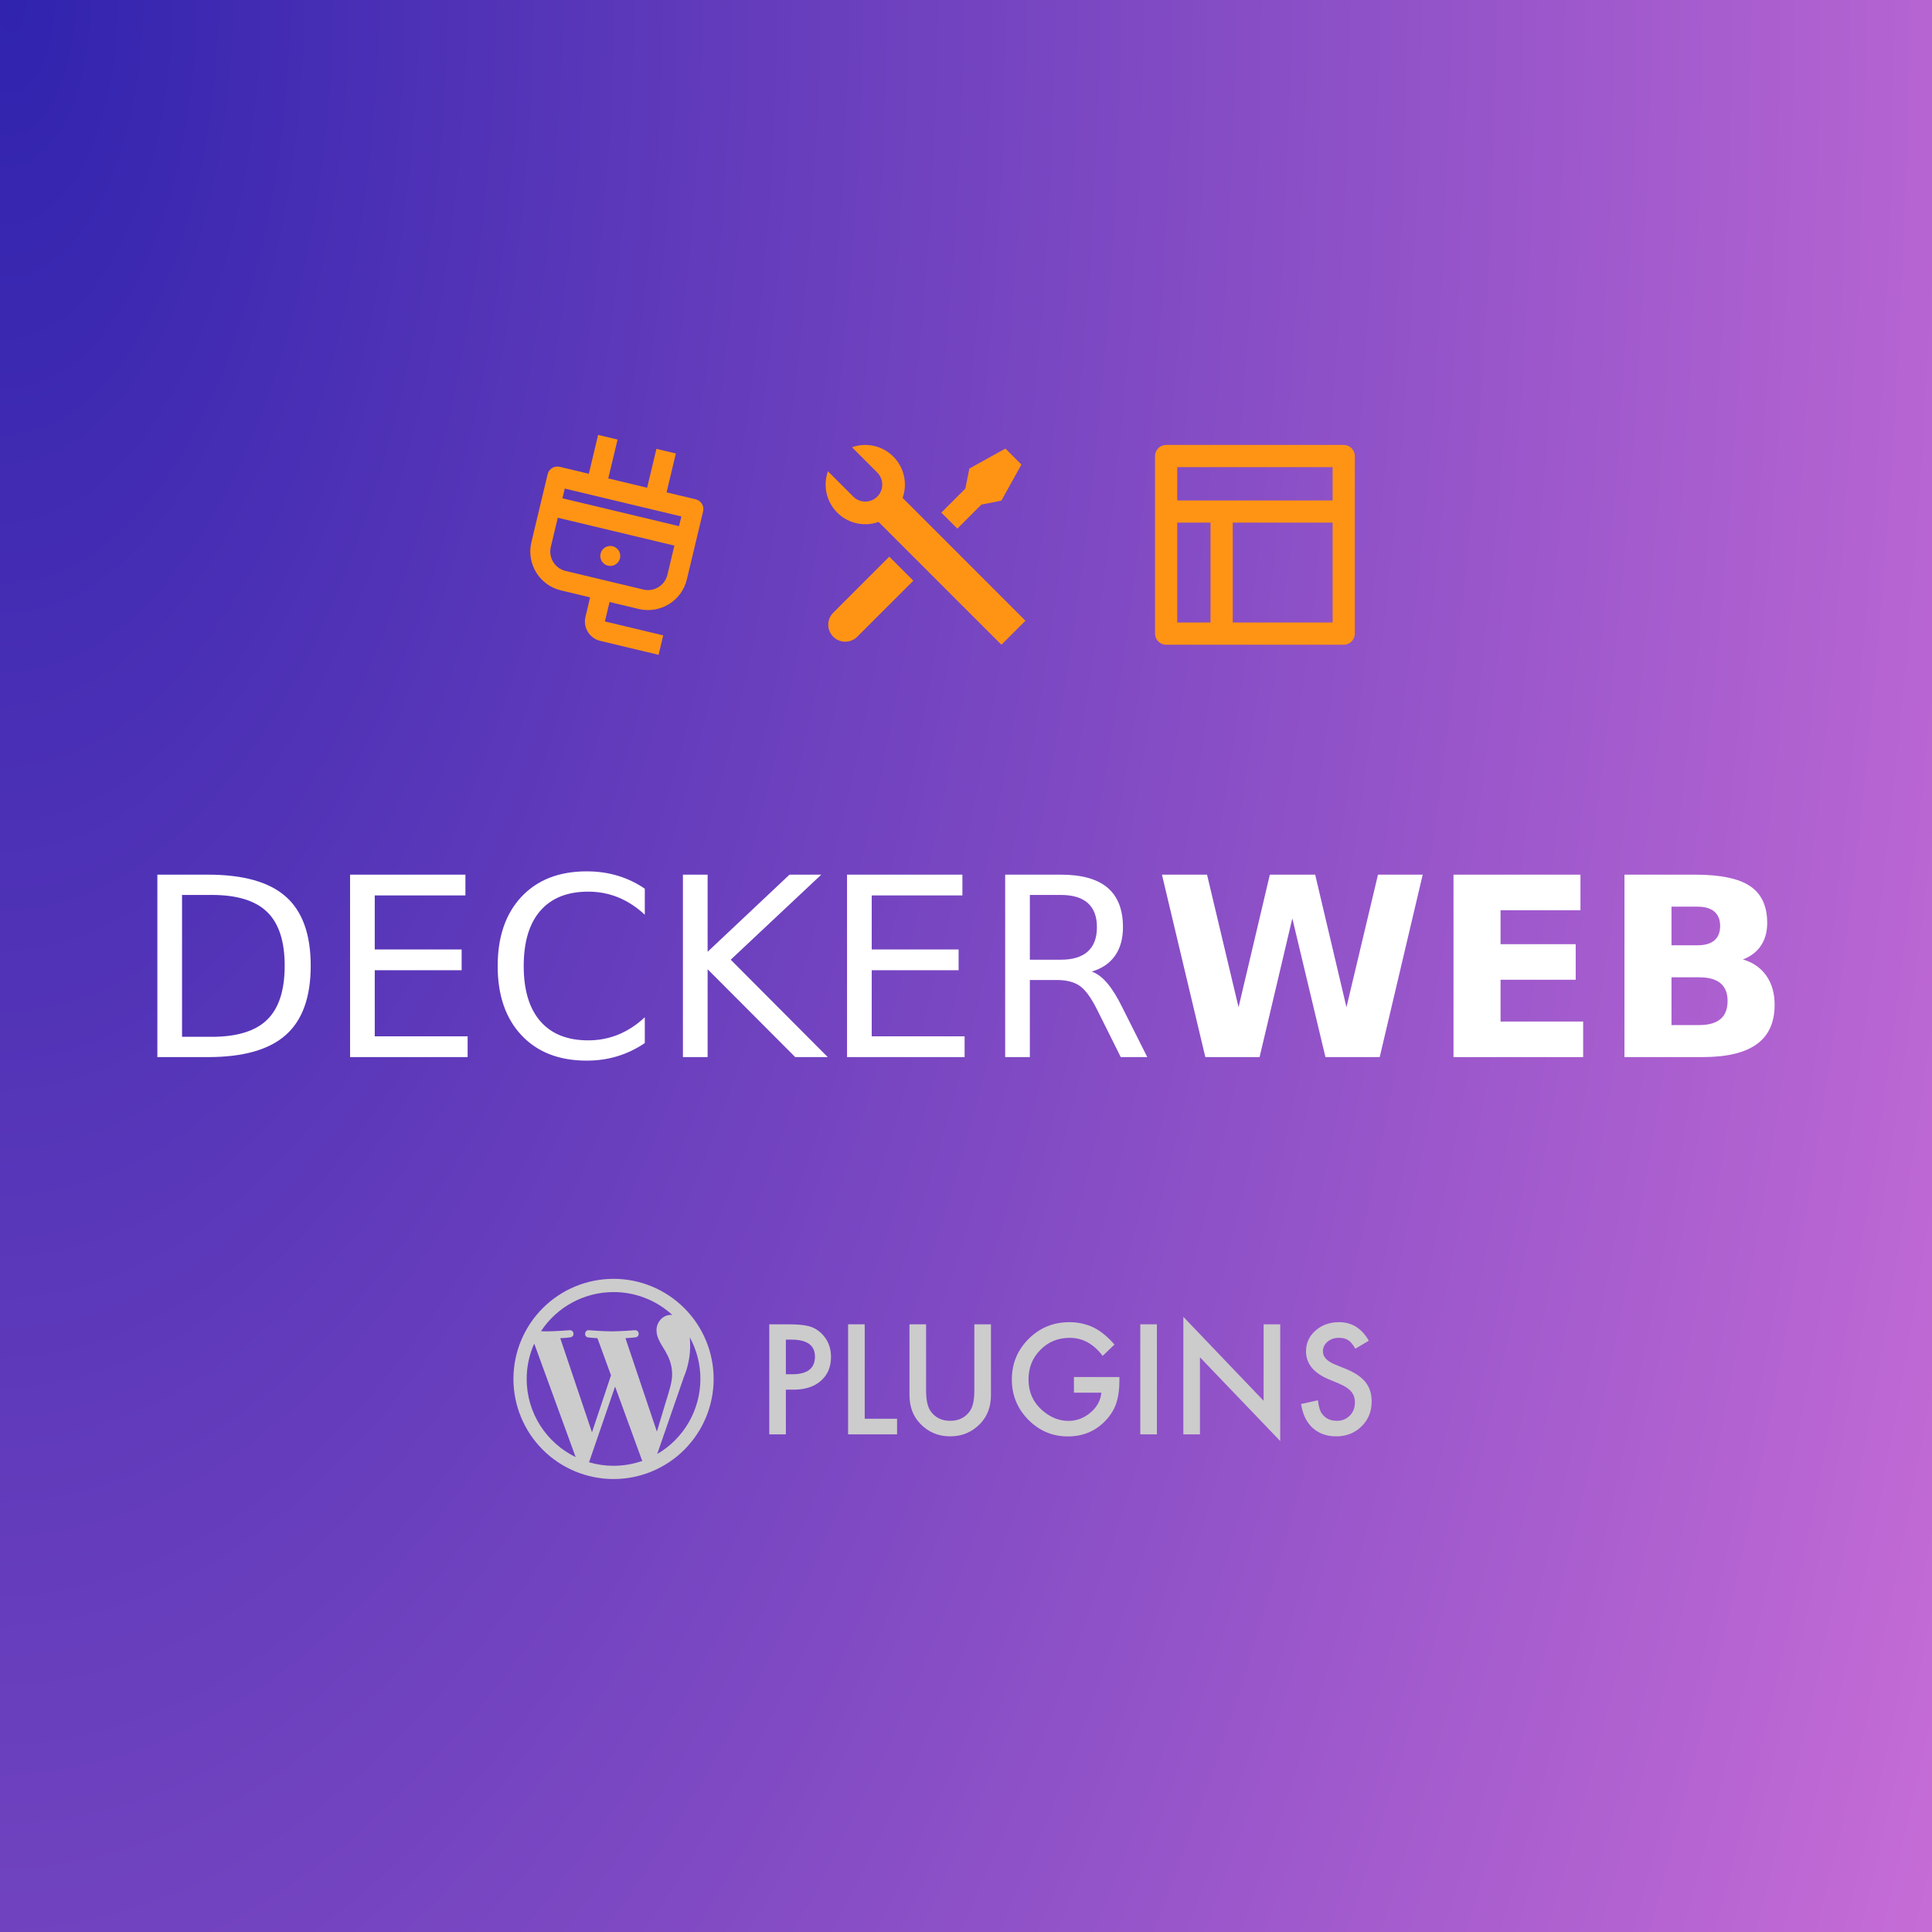 <svg clip-rule="evenodd" fill-rule="evenodd" stroke-linejoin="round" stroke-miterlimit="2" viewBox="0 0 772 772" xmlns="http://www.w3.org/2000/svg" xmlns:xlink="http://www.w3.org/1999/xlink"><rect x="0" y="0" width="772" height="772" fill="#808080" stroke="none"/><radialGradient id="a" cx="0" cy="0" gradientTransform="matrix(1574.88 -779.72 -779.72 -1574.88 0 772)" gradientUnits="userSpaceOnUse" r="1"><stop offset="0" stop-color="#3023ae"/><stop offset="1" stop-color="#c86dd7"/></radialGradient><path d="m0 0h1544v772h-1544z" fill="url(#a)" transform="matrix(.5 -0 0 -1 0 772)"/><g fill-rule="nonzero"><path d="m3.323 12c0 3.439 2 6.4 4.892 7.808l-4.138-11.339c-.497 1.111-.754 2.314-.754 3.531zm8.677 8.677c1.008 0 1.977-.177 2.885-.492l-.062-.116-2.669-7.307-2.6 7.561c.769.231 1.592.354 2.446.354zm1.192-12.746 3.139 9.331.869-2.893c.369-1.2.654-2.061.654-2.807 0-1.077-.385-1.816-.708-2.385-.446-.723-.854-1.331-.854-2.039 0-.8.6-1.538 1.462-1.538h.108c-1.599-1.468-3.692-2.281-5.862-2.277-1.437 0-2.852.357-4.117 1.039-1.264.682-2.34 1.668-3.129 2.869l.554.015c.907 0 2.307-.115 2.307-.115.477-.023.531.661.062.715 0 0-.469.062-1 .085l3.169 9.4 1.9-5.692-1.354-3.708c-.303-.017-.606-.043-.907-.077-.47-.031-.416-.746.053-.723 0 0 1.431.115 2.285.115.908 0 2.308-.115 2.308-.115.469-.023.531.661.061.715 0 0-.469.054-1 .085zm3.17 11.569c1.312-.763 2.402-1.858 3.159-3.174s1.156-2.808 1.156-4.326c0-1.508-.385-2.923-1.062-4.162.138 1.363-.068 2.738-.6 4.001zm-4.362 2.5c-2.652 0-5.196-1.054-7.071-2.929s-2.929-4.419-2.929-7.071 1.054-5.196 2.929-7.071 4.419-2.929 7.071-2.929 5.196 1.054 7.071 2.929 2.929 4.419 2.929 7.071-1.054 5.196-2.929 7.071-4.419 2.929-7.071 2.929z" fill="#ccc" transform="matrix(4 0 0 4 197.161 503.004)"/><g fill="#ccc" transform="translate(124.153 119.971)"><path d="m189.872 435.32v17.859h-6.636v-43.978h7.519c3.684 0 6.466.256 8.346.769 1.899.513 3.57 1.481 5.013 2.905 2.525 2.469 3.788 5.583 3.788 9.343 0 4.025-1.348 7.215-4.045 9.57-2.696 2.355-6.332 3.532-10.909 3.532zm0-6.153h2.478c6.096 0 9.143-2.345 9.143-7.035 0-4.538-3.142-6.807-9.428-6.807h-2.193z"/><path d="m221.374 409.201v37.74h12.932v6.238h-19.568v-43.978z"/><path d="m245.898 409.201v26.489c0 3.779.617 6.542 1.852 8.289 1.842 2.525 4.434 3.788 7.776 3.788 3.361 0 5.962-1.263 7.804-3.788 1.234-1.69 1.851-4.453 1.851-8.289v-26.489h6.637v28.312c0 4.633-1.443 8.45-4.33 11.45-3.247 3.342-7.234 5.013-11.962 5.013-4.729 0-8.707-1.671-11.935-5.013-2.886-3-4.329-6.817-4.329-11.45v-28.312z"/><path d="m304.972 430.278h18.172v1.453c0 3.304-.389 6.228-1.167 8.773-.76 2.354-2.042 4.557-3.846 6.608-4.082 4.595-9.276 6.893-15.58 6.893-6.152 0-11.422-2.222-15.808-6.665-4.386-4.463-6.58-9.817-6.58-16.065 0-6.38 2.232-11.792 6.694-16.235 4.462-4.462 9.893-6.694 16.292-6.694 3.437 0 6.646.703 9.628 2.108 2.848 1.405 5.649 3.684 8.402 6.836l-4.728 4.529c-3.608-4.804-8.004-7.206-13.188-7.206-4.652 0-8.554 1.604-11.706 4.813-3.152 3.152-4.728 7.102-4.728 11.849 0 4.899 1.756 8.934 5.269 12.106 3.285 2.943 6.845 4.414 10.681 4.414 3.266 0 6.2-1.101 8.801-3.304 2.602-2.221 4.054-4.88 4.358-7.975h-10.966z"/><path d="m331.49 409.201h6.637v43.978h-6.637z"/><path d="m348.694 453.179v-46.969l32.072 33.553v-30.562h6.636v46.655l-32.072-33.467v30.79z"/><path d="m422.807 415.752-5.384 3.19c-1.006-1.747-1.965-2.886-2.876-3.418-.95-.608-2.175-.911-3.675-.911-1.842 0-3.37.522-4.585 1.566-1.216 1.026-1.823 2.317-1.823 3.874 0 2.146 1.595 3.874 4.785 5.184l4.386 1.794c3.57 1.443 6.181 3.205 7.833 5.284s2.478 4.628 2.478 7.648c0 4.044-1.348 7.386-4.045 10.026-2.715 2.658-6.085 3.987-10.111 3.987-3.817 0-6.969-1.13-9.456-3.389-2.45-2.26-3.979-5.441-4.586-9.542l6.722-1.481c.304 2.582.835 4.367 1.595 5.355 1.367 1.898 3.361 2.848 5.981 2.848 2.07 0 3.789-.693 5.156-2.079 1.367-1.387 2.05-3.143 2.05-5.27 0-.854-.118-1.637-.356-2.35-.237-.712-.607-1.367-1.11-1.965-.504-.598-1.154-1.158-1.951-1.68-.798-.523-1.747-1.021-2.849-1.496l-4.244-1.766c-6.019-2.544-9.029-6.266-9.029-11.165 0-3.304 1.263-6.067 3.788-8.289 2.526-2.24 5.668-3.361 9.428-3.361 5.07 0 9.029 2.469 11.878 7.406z"/></g><g fill="#fff" transform="translate(-341.094 104.401)"><path d="m413.837 253.205v56.69h11.914c10.059 0 17.424-2.279 22.095-6.836 4.671-4.558 7.007-11.752 7.007-21.582 0-9.766-2.336-16.919-7.007-21.46s-12.036-6.812-22.095-6.812zm-9.863-8.105h20.264c14.127 0 24.495 2.937 31.103 8.813s9.912 15.064 9.912 27.564c0 12.565-3.32 21.793-9.961 27.685-6.64 5.892-16.992 8.838-31.054 8.838h-20.264z"/><path d="m480.976 245.1h46.094v8.3h-36.231v21.582h34.717v8.301h-34.717v26.416h37.11v8.301h-46.973z"/><path d="m598.749 250.715v10.4c-3.32-3.092-6.86-5.403-10.62-6.933s-7.755-2.295-11.987-2.295c-8.333 0-14.714 2.547-19.141 7.641-4.427 5.095-6.64 12.46-6.64 22.095 0 9.603 2.213 16.952 6.64 22.046s10.808 7.642 19.141 7.642c4.232 0 8.227-.765 11.987-2.295s7.3-3.842 10.62-6.934v10.303c-3.45 2.344-7.104 4.101-10.962 5.273-3.857 1.172-7.934 1.758-12.231 1.758-11.035 0-19.727-3.377-26.074-10.132-6.348-6.754-9.522-15.975-9.522-27.661 0-11.719 3.174-20.955 9.522-27.71 6.347-6.754 15.039-10.132 26.074-10.132 4.362 0 8.472.578 12.329 1.734 3.858 1.155 7.479 2.889 10.864 5.2z"/><path d="m613.984 245.1h9.863v30.81l32.715-30.81h12.695l-36.181 33.984 38.769 38.916h-12.988l-35.01-35.107v35.107h-9.863z"/><path d="m679.56 245.1h46.094v8.3h-36.231v21.582h34.717v8.301h-34.717v26.416h37.11v8.301h-46.973z"/><path d="m777.314 283.82c2.116.716 4.175 2.246 6.177 4.59s4.012 5.567 6.03 9.668l10.01 19.922h-10.596l-9.326-18.701c-2.409-4.883-4.745-8.122-7.007-9.717s-5.347-2.393-9.253-2.393h-10.742v30.811h-9.863v-72.9h22.265c8.333 0 14.551 1.741 18.652 5.224 4.102 3.483 6.153 8.74 6.153 15.772 0 4.59-1.066 8.398-3.198 11.425-2.133 3.028-5.233 5.127-9.302 6.299zm-24.707-30.615v25.879h12.402c4.753 0 8.342-1.099 10.767-3.296s3.637-5.428 3.637-9.692c0-4.265-1.212-7.479-3.637-9.644s-6.014-3.247-10.767-3.247z"/><path d="m805.39 245.1h18.018l12.597 52.978 12.5-52.978h18.115l12.5 52.978 12.598-52.978h17.871l-17.187 72.9h-21.68l-13.232-55.42-13.086 55.42h-21.68z"/><path d="m921.894 245.1h50.732v14.209h-31.933v13.574h30.029v14.209h-30.029v16.699h33.008v14.209h-51.807z"/><path d="m1019.4 273.322c2.97 0 5.21-.651 6.74-1.953s2.3-3.223 2.3-5.762c0-2.506-.77-4.419-2.3-5.737s-3.77-1.977-6.74-1.977h-10.4v15.429zm.64 31.885c3.77 0 6.61-.797 8.52-2.393 1.9-1.595 2.85-4.003 2.85-7.226 0-3.158-.94-5.526-2.83-7.105-1.89-1.578-4.73-2.368-8.54-2.368h-11.04v19.092zm17.48-26.221c4.04 1.172 7.16 3.337 9.37 6.494 2.22 3.158 3.32 7.032 3.32 11.622 0 7.031-2.37 12.272-7.12 15.722-4.76 3.451-11.98 5.176-21.68 5.176h-31.206v-72.9h28.226c10.12 0 17.45 1.53 21.99 4.589 4.54 3.06 6.82 7.959 6.82 14.698 0 3.548-.83 6.567-2.49 9.057-1.66 2.491-4.07 4.338-7.23 5.542z"/></g><path d="m5.329 3.272c1.234-.439 2.663-.165 3.65.822.988.988 1.262 2.418.823 3.651l10.845 10.845-2.122 2.122-10.846-10.845c-1.233.439-2.663.164-3.649-.823-.988-.987-1.262-2.417-.823-3.651l2.237 2.237c.586.586 1.535.586 2.121 0s.586-1.536 0-2.121zm10.368 1.883 3.182-1.768 1.414 1.415-1.768 3.182-1.768.353-2.121 2.121-1.414-1.414 2.121-2.121zm-7.071 7.778 2.121 2.122-4.95 4.949c-.585.586-1.535.586-2.121 0-.551-.551-.584-1.425-.097-2.014l.097-.107z" fill="#ff9414" transform="matrix(4.525 0 0 4.525 316.315 163.906)"/><path d="m13 18v2h6v2h-6c-1.105 0-2-.895-2-2v-2h-3c-2.209 0-4-1.791-4-4v-7c0-.552.448-1 1-1h3v-4h2v4h4v-4h2v4h3c.552 0 1 .448 1 1v7c0 2.209-1.791 4-4 4zm-5-2h8c1.105 0 2-.895 2-2v-3h-12v3c0 1.105.895 2 2 2zm10-8h-12v1h12zm-6 6.5c-.552 0-1-.448-1-1s.448-1 1-1 1 .448 1 1-.448 1-1 1z" fill="#ff9414" transform="matrix(3.883 .928 -.928 3.883 209.792 158.596)"/><path d="m4 21c-.552 0-1-.448-1-1v-16c0-.552.448-1 1-1h16c.552 0 1 .448 1 1v16c0 .552-.448 1-1 1zm4-11h-3v9h3zm11 0h-9v9h9zm0-5h-14v3h14z" fill="#ff9414" transform="matrix(4.435 0 0 4.435 448.228 164.49)"/></g></svg>